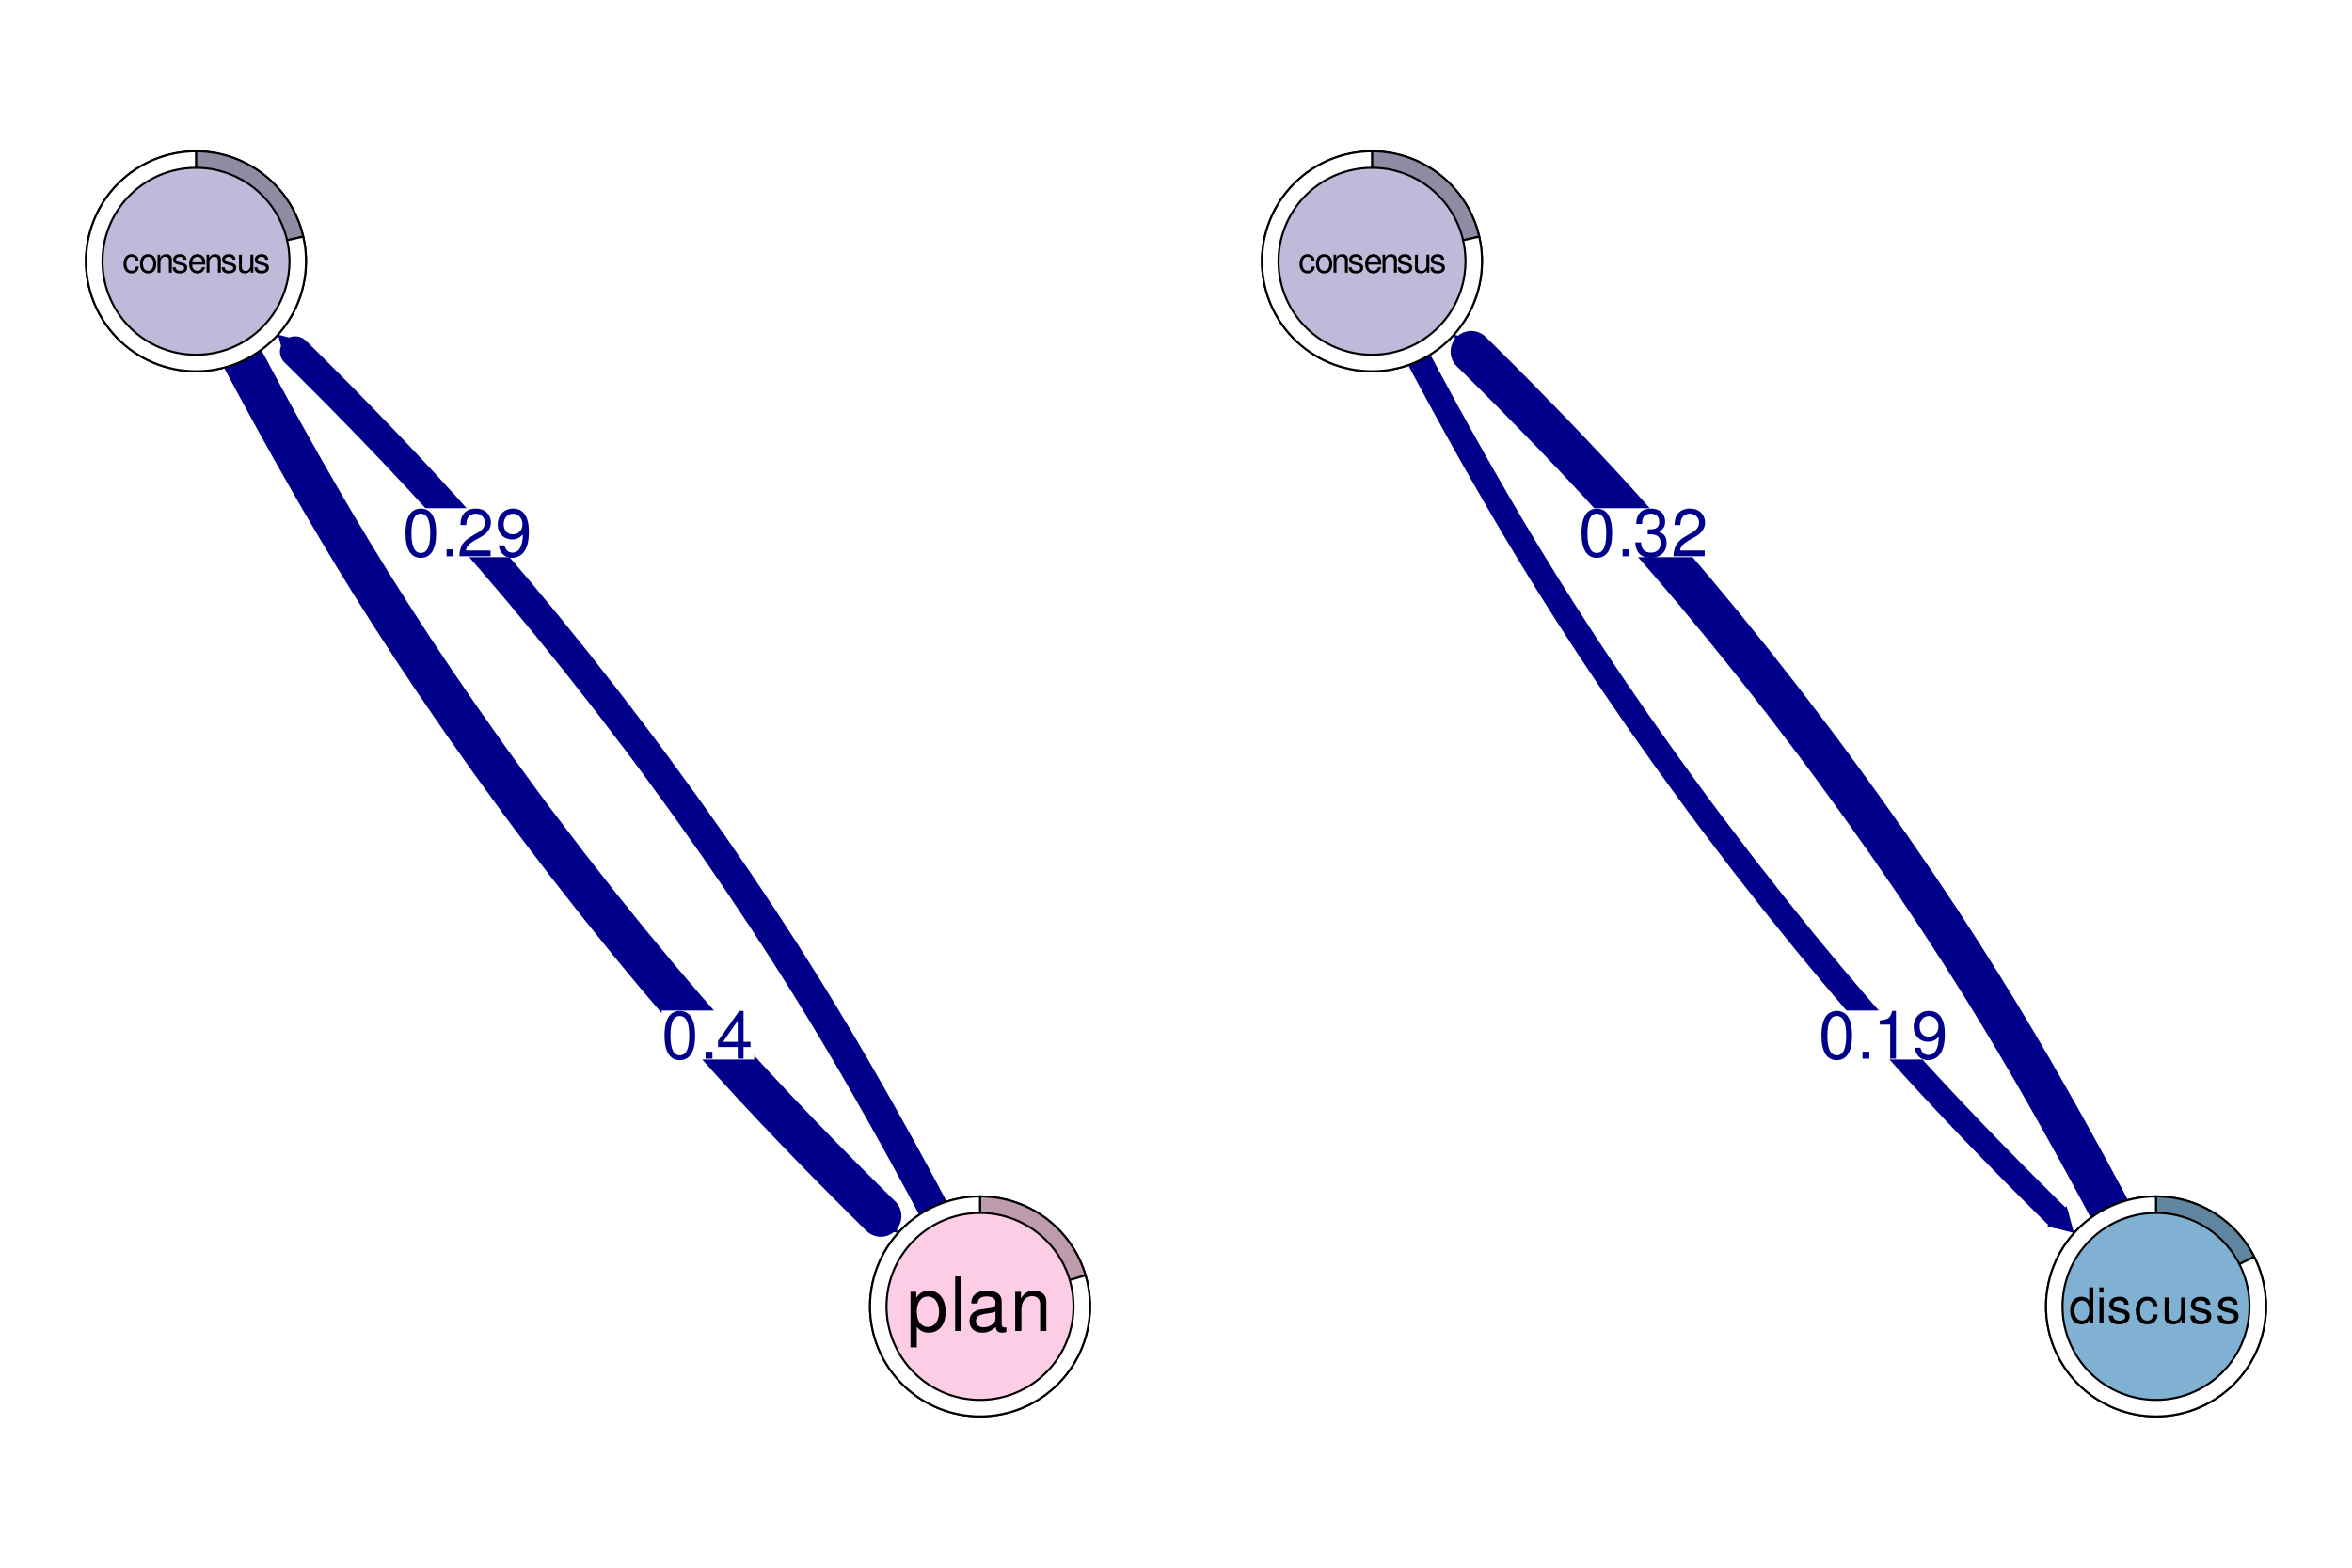 <?xml version="1.0" encoding="UTF-8"?>
<svg xmlns="http://www.w3.org/2000/svg" xmlns:xlink="http://www.w3.org/1999/xlink" width="432" height="288" viewBox="0 0 432 288">
<defs>
<g>
<g id="glyph-0-0">
<path d="M 3.328 -8.766 C 2.531 -8.766 1.812 -8.406 1.359 -7.812 C 0.797 -7.031 0.516 -5.875 0.516 -4.25 C 0.516 -1.281 1.484 0.281 3.328 0.281 C 5.156 0.281 6.141 -1.281 6.141 -4.172 C 6.141 -5.875 5.875 -7.016 5.312 -7.812 C 4.859 -8.422 4.141 -8.766 3.328 -8.766 Z M 3.328 -7.828 C 4.484 -7.828 5.062 -6.641 5.062 -4.266 C 5.062 -1.766 4.5 -0.609 3.312 -0.609 C 2.188 -0.609 1.609 -1.812 1.609 -4.234 C 1.609 -6.641 2.188 -7.828 3.328 -7.828 Z M 3.328 -7.828 "/>
</g>
<g id="glyph-0-1">
<path d="M 2.312 -1.266 L 1.062 -1.266 L 1.062 0 L 2.312 0 Z M 2.312 -1.266 "/>
</g>
<g id="glyph-0-2">
<path d="M 6.141 -1.062 L 1.609 -1.062 C 1.719 -1.781 2.109 -2.25 3.172 -2.891 L 4.375 -3.562 C 5.578 -4.234 6.203 -5.125 6.203 -6.203 C 6.203 -6.938 5.906 -7.609 5.391 -8.094 C 4.891 -8.547 4.25 -8.766 3.438 -8.766 C 2.359 -8.766 1.547 -8.375 1.062 -7.625 C 0.766 -7.172 0.625 -6.625 0.609 -5.734 L 1.672 -5.734 C 1.703 -6.328 1.781 -6.688 1.922 -6.969 C 2.203 -7.5 2.766 -7.828 3.406 -7.828 C 4.375 -7.828 5.109 -7.125 5.109 -6.188 C 5.109 -5.484 4.703 -4.875 3.938 -4.438 L 2.828 -3.781 C 1.031 -2.75 0.516 -1.922 0.406 -0.016 L 6.141 -0.016 Z M 6.141 -1.062 "/>
</g>
<g id="glyph-0-3">
<path d="M 0.641 -2 C 0.844 -0.562 1.766 0.281 3.078 0.281 C 4.031 0.281 4.891 -0.188 5.391 -0.969 C 5.922 -1.828 6.172 -2.891 6.172 -4.484 C 6.172 -5.969 5.953 -6.906 5.438 -7.672 C 4.969 -8.391 4.219 -8.766 3.281 -8.766 C 1.641 -8.766 0.453 -7.547 0.453 -5.844 C 0.453 -4.234 1.547 -3.094 3.109 -3.094 C 3.922 -3.094 4.516 -3.391 5.062 -4.047 C 5.062 -1.875 4.375 -0.672 3.156 -0.672 C 2.406 -0.672 1.875 -1.156 1.703 -2 Z M 3.266 -7.828 C 4.25 -7.828 5 -7 5 -5.875 C 5 -4.797 4.281 -4.031 3.219 -4.031 C 2.188 -4.031 1.547 -4.766 1.547 -5.922 C 1.547 -7.031 2.266 -7.828 3.266 -7.828 Z M 3.266 -7.828 "/>
</g>
<g id="glyph-0-4">
<path d="M 3.969 -2.125 L 3.969 0 L 5.031 0 L 5.031 -2.125 L 6.312 -2.125 L 6.312 -3.078 L 5.031 -3.078 L 5.031 -8.766 L 4.25 -8.766 L 0.344 -3.25 L 0.344 -2.125 Z M 3.969 -3.078 L 1.266 -3.078 L 3.969 -6.953 Z M 3.969 -3.078 "/>
</g>
<g id="glyph-0-5">
<path d="M 3.141 -6.25 L 3.141 0 L 4.203 0 L 4.203 -8.766 L 3.5 -8.766 C 3.125 -7.422 2.891 -7.234 1.234 -7.016 L 1.234 -6.25 Z M 3.141 -6.25 "/>
</g>
<g id="glyph-0-6">
<path d="M 2.672 -4.031 L 3.266 -4.031 C 4.422 -4.031 5.047 -3.484 5.047 -2.438 C 5.047 -1.328 4.375 -0.672 3.281 -0.672 C 2.094 -0.672 1.531 -1.266 1.453 -2.547 L 0.391 -2.547 C 0.438 -1.844 0.562 -1.375 0.766 -1 C 1.219 -0.141 2.047 0.281 3.219 0.281 C 5 0.281 6.141 -0.781 6.141 -2.453 C 6.141 -3.562 5.703 -4.172 4.688 -4.531 C 5.484 -4.859 5.875 -5.469 5.875 -6.359 C 5.875 -7.859 4.906 -8.766 3.266 -8.766 C 1.531 -8.766 0.609 -7.797 0.562 -5.938 L 1.641 -5.938 C 1.656 -6.469 1.703 -6.781 1.828 -7.047 C 2.078 -7.547 2.609 -7.828 3.281 -7.828 C 4.219 -7.828 4.797 -7.266 4.797 -6.312 C 4.797 -5.703 4.578 -5.328 4.094 -5.109 C 3.812 -5 3.422 -4.953 2.672 -4.938 Z M 2.672 -4.031 "/>
</g>
<g id="glyph-1-0">
<path d="M 2.953 -2.188 C 2.938 -2.5 2.859 -2.719 2.734 -2.891 C 2.516 -3.203 2.109 -3.391 1.656 -3.391 C 0.766 -3.391 0.188 -2.688 0.188 -1.594 C 0.188 -0.531 0.766 0.141 1.656 0.141 C 2.438 0.141 2.938 -0.328 3 -1.125 L 2.469 -1.125 C 2.375 -0.609 2.109 -0.344 1.672 -0.344 C 1.094 -0.344 0.734 -0.812 0.734 -1.594 C 0.734 -2.406 1.078 -2.906 1.656 -2.906 C 2.094 -2.906 2.375 -2.641 2.438 -2.188 Z M 2.953 -2.188 "/>
</g>
<g id="glyph-1-1">
<path d="M 1.703 -3.391 C 0.781 -3.391 0.219 -2.719 0.219 -1.625 C 0.219 -0.516 0.781 0.141 1.719 0.141 C 2.641 0.141 3.203 -0.516 3.203 -1.594 C 3.203 -2.734 2.656 -3.391 1.703 -3.391 Z M 1.719 -2.906 C 2.312 -2.906 2.656 -2.422 2.656 -1.609 C 2.656 -0.828 2.297 -0.344 1.719 -0.344 C 1.125 -0.344 0.766 -0.828 0.766 -1.625 C 0.766 -2.422 1.125 -2.906 1.719 -2.906 Z M 1.719 -2.906 "/>
</g>
<g id="glyph-1-2">
<path d="M 0.438 -3.297 L 0.438 0 L 0.969 0 L 0.969 -1.812 C 0.969 -2.484 1.312 -2.922 1.859 -2.922 C 2.281 -2.922 2.531 -2.672 2.531 -2.281 L 2.531 0 L 3.062 0 L 3.062 -2.484 C 3.062 -3.031 2.656 -3.391 2.016 -3.391 C 1.531 -3.391 1.219 -3.203 0.922 -2.734 L 0.922 -3.297 Z M 0.438 -3.297 "/>
</g>
<g id="glyph-1-3">
<path d="M 2.75 -2.375 C 2.75 -3.016 2.312 -3.391 1.562 -3.391 C 0.797 -3.391 0.297 -2.984 0.297 -2.375 C 0.297 -1.859 0.562 -1.625 1.344 -1.438 L 1.828 -1.312 C 2.188 -1.219 2.344 -1.094 2.344 -0.859 C 2.344 -0.547 2.031 -0.344 1.562 -0.344 C 1.281 -0.344 1.047 -0.422 0.922 -0.562 C 0.828 -0.656 0.797 -0.75 0.766 -0.984 L 0.219 -0.984 C 0.234 -0.219 0.672 0.141 1.531 0.141 C 2.359 0.141 2.891 -0.266 2.891 -0.891 C 2.891 -1.391 2.609 -1.656 1.953 -1.812 L 1.453 -1.938 C 1.031 -2.031 0.844 -2.172 0.844 -2.406 C 0.844 -2.719 1.109 -2.906 1.531 -2.906 C 1.953 -2.906 2.188 -2.719 2.203 -2.375 Z M 2.75 -2.375 "/>
</g>
<g id="glyph-1-4">
<path d="M 3.219 -1.469 C 3.219 -1.969 3.188 -2.281 3.094 -2.516 C 2.875 -3.062 2.375 -3.391 1.766 -3.391 C 0.844 -3.391 0.25 -2.688 0.25 -1.609 C 0.25 -0.516 0.812 0.141 1.75 0.141 C 2.5 0.141 3.016 -0.281 3.156 -1 L 2.625 -1 C 2.484 -0.562 2.188 -0.344 1.766 -0.344 C 1.438 -0.344 1.156 -0.484 0.969 -0.766 C 0.844 -0.953 0.797 -1.141 0.797 -1.469 Z M 0.812 -1.891 C 0.859 -2.5 1.219 -2.906 1.75 -2.906 C 2.281 -2.906 2.656 -2.484 2.656 -1.891 Z M 0.812 -1.891 "/>
</g>
<g id="glyph-1-5">
<path d="M 3.031 0 L 3.031 -3.297 L 2.5 -3.297 L 2.5 -1.422 C 2.5 -0.75 2.156 -0.312 1.609 -0.312 C 1.188 -0.312 0.922 -0.562 0.922 -0.969 L 0.922 -3.297 L 0.406 -3.297 L 0.406 -0.75 C 0.406 -0.203 0.812 0.141 1.453 0.141 C 1.938 0.141 2.25 -0.031 2.562 -0.453 L 2.562 0 Z M 3.031 0 "/>
</g>
<g id="glyph-2-0">
<path d="M 0.734 3 L 1.891 3 L 1.891 -0.75 C 2.5 -0.016 3.172 0.312 4.109 0.312 C 5.969 0.312 7.188 -1.188 7.188 -3.469 C 7.188 -5.891 6 -7.406 4.094 -7.406 C 3.125 -7.406 2.328 -6.969 1.797 -6.109 L 1.797 -7.203 L 0.734 -7.203 Z M 3.906 -6.328 C 5.172 -6.328 5.984 -5.219 5.984 -3.5 C 5.984 -1.875 5.156 -0.75 3.906 -0.75 C 2.672 -0.75 1.891 -1.859 1.891 -3.547 C 1.891 -5.234 2.672 -6.328 3.906 -6.328 Z M 3.906 -6.328 "/>
</g>
<g id="glyph-2-1">
<path d="M 2.094 -10.016 L 0.938 -10.016 L 0.938 0 L 2.094 0 Z M 2.094 -10.016 "/>
</g>
<g id="glyph-2-2">
<path d="M 7.344 -0.672 C 7.219 -0.641 7.172 -0.641 7.094 -0.641 C 6.703 -0.641 6.484 -0.844 6.484 -1.203 L 6.484 -5.438 C 6.484 -6.719 5.547 -7.406 3.781 -7.406 C 2.719 -7.406 1.875 -7.094 1.391 -6.562 C 1.062 -6.188 0.922 -5.781 0.891 -5.062 L 2.047 -5.062 C 2.141 -5.953 2.672 -6.344 3.734 -6.344 C 4.781 -6.344 5.344 -5.953 5.344 -5.281 L 5.344 -4.969 C 5.328 -4.484 5.078 -4.297 4.141 -4.172 C 2.531 -3.969 2.281 -3.922 1.844 -3.734 C 1 -3.375 0.578 -2.75 0.578 -1.812 C 0.578 -0.516 1.484 0.312 2.938 0.312 C 3.844 0.312 4.578 0 5.391 -0.734 C 5.469 0 5.828 0.312 6.562 0.312 C 6.812 0.312 6.969 0.281 7.344 0.188 Z M 5.344 -2.266 C 5.344 -1.875 5.234 -1.641 4.891 -1.328 C 4.422 -0.906 3.859 -0.688 3.188 -0.688 C 2.297 -0.688 1.766 -1.109 1.766 -1.844 C 1.766 -2.594 2.266 -2.984 3.5 -3.156 C 4.719 -3.328 4.953 -3.375 5.344 -3.562 Z M 5.344 -2.266 "/>
</g>
<g id="glyph-2-3">
<path d="M 0.969 -7.203 L 0.969 0 L 2.109 0 L 2.109 -3.969 C 2.109 -5.438 2.891 -6.406 4.062 -6.406 C 4.969 -6.406 5.547 -5.844 5.547 -4.984 L 5.547 0 L 6.688 0 L 6.688 -5.438 C 6.688 -6.641 5.797 -7.406 4.406 -7.406 C 3.344 -7.406 2.656 -6.984 2.016 -5.984 L 2.016 -7.203 Z M 0.969 -7.203 "/>
</g>
<g id="glyph-3-0">
<path d="M 4.484 -6.594 L 3.734 -6.594 L 3.734 -4.141 C 3.406 -4.625 2.906 -4.875 2.266 -4.875 C 1.047 -4.875 0.234 -3.891 0.234 -2.375 C 0.234 -0.781 1.016 0.203 2.297 0.203 C 2.953 0.203 3.406 -0.031 3.812 -0.625 L 3.812 0 L 4.484 0 Z M 2.391 -4.172 C 3.219 -4.172 3.734 -3.453 3.734 -2.312 C 3.734 -1.219 3.203 -0.5 2.406 -0.5 C 1.578 -0.5 1.016 -1.234 1.016 -2.328 C 1.016 -3.438 1.578 -4.172 2.391 -4.172 Z M 2.391 -4.172 "/>
</g>
<g id="glyph-3-1">
<path d="M 1.359 -4.734 L 0.609 -4.734 L 0.609 0 L 1.359 0 Z M 1.359 -6.594 L 0.594 -6.594 L 0.594 -5.641 L 1.359 -5.641 Z M 1.359 -6.594 "/>
</g>
<g id="glyph-3-2">
<path d="M 3.969 -3.422 C 3.953 -4.344 3.344 -4.875 2.25 -4.875 C 1.141 -4.875 0.422 -4.312 0.422 -3.422 C 0.422 -2.688 0.812 -2.328 1.922 -2.062 L 2.625 -1.891 C 3.156 -1.766 3.359 -1.578 3.359 -1.234 C 3.359 -0.781 2.922 -0.484 2.266 -0.484 C 1.859 -0.484 1.516 -0.609 1.328 -0.812 C 1.203 -0.938 1.156 -1.078 1.109 -1.406 L 0.312 -1.406 C 0.344 -0.312 0.953 0.203 2.203 0.203 C 3.391 0.203 4.156 -0.375 4.156 -1.297 C 4.156 -2 3.75 -2.391 2.812 -2.609 L 2.094 -2.781 C 1.469 -2.938 1.219 -3.125 1.219 -3.469 C 1.219 -3.906 1.594 -4.172 2.219 -4.172 C 2.828 -4.172 3.141 -3.922 3.172 -3.422 Z M 3.969 -3.422 "/>
</g>
<g id="glyph-3-3">
<path d="M 4.266 -3.141 C 4.219 -3.609 4.125 -3.906 3.938 -4.172 C 3.625 -4.609 3.047 -4.875 2.391 -4.875 C 1.109 -4.875 0.281 -3.859 0.281 -2.281 C 0.281 -0.766 1.094 0.203 2.375 0.203 C 3.516 0.203 4.219 -0.469 4.312 -1.625 L 3.562 -1.625 C 3.422 -0.875 3.047 -0.484 2.391 -0.484 C 1.562 -0.484 1.062 -1.172 1.062 -2.281 C 1.062 -3.469 1.562 -4.172 2.375 -4.172 C 3.016 -4.172 3.406 -3.812 3.5 -3.141 Z M 4.266 -3.141 "/>
</g>
<g id="glyph-3-4">
<path d="M 4.359 0 L 4.359 -4.734 L 3.609 -4.734 L 3.609 -2.047 C 3.609 -1.078 3.109 -0.453 2.312 -0.453 C 1.719 -0.453 1.344 -0.812 1.344 -1.391 L 1.344 -4.734 L 0.594 -4.734 L 0.594 -1.078 C 0.594 -0.297 1.172 0.203 2.094 0.203 C 2.797 0.203 3.234 -0.031 3.688 -0.656 L 3.688 0 Z M 4.359 0 "/>
</g>
</g>
</defs>
<rect x="-43.2" y="-28.8" width="518.4" height="345.6" fill="rgb(100%, 100%, 100%)" fill-opacity="1"/>
<path fill="none" stroke-width="5.61" stroke-linecap="round" stroke-linejoin="round" stroke="rgb(0%, 0%, 54.51%)" stroke-opacity="1" stroke-miterlimit="10" d="M 171.262 221.785 L 171.242 221.746 L 171.105 221.484 L 170.758 220.828 L 170.125 219.648 L 169.172 217.867 L 167.875 215.469 L 166.246 212.48 L 164.309 208.965 L 162.102 205.004 L 159.652 200.68 L 156.996 196.059 L 154.133 191.18 L 151.059 186.059 L 147.75 180.676 L 144.156 174.992 L 140.234 168.945 L 135.914 162.48 L 131.156 155.551 L 125.934 148.168 L 120.309 140.438 L 117.602 136.801 L 111.715 129.074 L 105.973 121.754 L 100.508 114.977 L 95.363 108.766 L 90.527 103.086 L 85.965 97.859 L 81.629 93.016 L 77.492 88.496 L 73.527 84.258 L 69.746 80.285 L 66.168 76.59 L 62.848 73.199 L 59.844 70.172 L 57.227 67.559 L 55.062 65.41 L 54.223 64.59 "/>
<path fill-rule="nonzero" fill="rgb(0%, 0%, 54.51%)" fill-opacity="1" d="M 56.02 62.758 L 51.051 61.477 L 52.426 66.422 Z M 56.02 62.758 "/>
<path fill="none" stroke-width="7.576" stroke-linecap="round" stroke-linejoin="round" stroke="rgb(0%, 0%, 54.51%)" stroke-opacity="1" stroke-miterlimit="10" d="M 44.738 66.215 L 44.758 66.254 L 44.895 66.516 L 45.242 67.172 L 45.875 68.352 L 46.828 70.133 L 48.125 72.531 L 49.754 75.52 L 51.691 79.035 L 53.898 82.996 L 56.348 87.32 L 59.004 91.941 L 61.867 96.82 L 64.941 101.941 L 68.25 107.324 L 71.844 113.008 L 75.766 119.055 L 80.086 125.52 L 84.844 132.449 L 90.066 139.832 L 95.691 147.562 L 98.398 151.199 L 104.285 158.926 L 110.027 166.246 L 115.492 173.023 L 120.637 179.234 L 125.473 184.914 L 130.035 190.141 L 134.371 194.984 L 138.508 199.504 L 142.473 203.742 L 146.254 207.715 L 149.832 211.41 L 153.152 214.801 L 156.156 217.828 L 158.773 220.441 L 160.938 222.59 L 161.777 223.41 "/>
<path fill-rule="nonzero" fill="rgb(0%, 0%, 54.51%)" fill-opacity="1" d="M 159.98 225.242 L 164.949 226.523 L 163.574 221.578 Z M 159.98 225.242 "/>
<path fill-rule="nonzero" fill="rgb(100%, 100%, 100%)" fill-opacity="1" d="M 73.965 102.359 L 97.965 102.359 L 97.965 93.359 L 73.965 93.359 Z M 73.965 102.359 "/>
<path fill-rule="nonzero" fill="rgb(100%, 100%, 100%)" fill-opacity="1" d="M 121.535 194.641 L 138.535 194.641 L 138.535 185.641 L 121.535 185.641 Z M 121.535 194.641 "/>
<g fill="rgb(0%, 0%, 54.51%)" fill-opacity="1">
<use xlink:href="#glyph-0-0" x="73.965" y="102.195"/>
<use xlink:href="#glyph-0-1" x="80.965" y="102.195"/>
<use xlink:href="#glyph-0-2" x="83.965" y="102.195"/>
<use xlink:href="#glyph-0-3" x="90.965" y="102.195"/>
</g>
<g fill="rgb(0%, 0%, 54.51%)" fill-opacity="1">
<use xlink:href="#glyph-0-0" x="121.535" y="194.477"/>
<use xlink:href="#glyph-0-1" x="128.535" y="194.477"/>
<use xlink:href="#glyph-0-4" x="131.535" y="194.477"/>
</g>
<path fill-rule="nonzero" fill="rgb(74.51%, 72.941%, 85.49%)" fill-opacity="1" stroke-width="0.379" stroke-linecap="round" stroke-linejoin="round" stroke="rgb(0%, 0%, 0%)" stroke-opacity="1" stroke-miterlimit="10" d="M 36 27.797 L 37.281 27.836 L 38.559 27.961 L 39.824 28.16 L 41.074 28.445 L 42.305 28.805 L 43.508 29.242 L 44.684 29.758 L 45.824 30.344 L 46.922 31.004 L 47.98 31.73 L 48.984 32.523 L 49.941 33.379 L 50.84 34.293 L 51.68 35.262 L 52.457 36.281 L 53.168 37.348 L 53.809 38.457 L 54.379 39.605 L 54.871 40.789 L 55.293 42 L 55.633 43.238 L 55.895 44.492 L 56.078 45.762 L 56.18 47.039 L 56.199 48.32 L 56.141 49.602 L 55.996 50.875 L 55.773 52.137 L 55.473 53.383 L 55.094 54.609 L 54.633 55.805 L 54.102 56.973 L 53.496 58.102 L 52.82 59.191 L 52.078 60.234 L 51.27 61.23 L 50.398 62.172 L 49.473 63.055 L 48.488 63.879 L 47.457 64.641 L 46.379 65.332 L 45.258 65.957 L 44.102 66.508 L 42.91 66.984 L 41.691 67.383 L 40.449 67.707 L 39.191 67.949 L 37.922 68.113 L 36.641 68.191 L 35.359 68.191 L 34.078 68.113 L 32.809 67.949 L 31.551 67.707 L 30.309 67.383 L 29.09 66.984 L 27.898 66.508 L 26.742 65.957 L 25.621 65.332 L 24.543 64.641 L 23.512 63.879 L 22.527 63.055 L 21.602 62.172 L 20.73 61.23 L 19.922 60.234 L 19.18 59.191 L 18.504 58.102 L 17.898 56.973 L 17.367 55.805 L 16.906 54.609 L 16.527 53.383 L 16.227 52.137 L 16.004 50.875 L 15.859 49.602 L 15.801 48.32 L 15.82 47.039 L 15.922 45.762 L 16.105 44.492 L 16.367 43.238 L 16.707 42 L 17.129 40.789 L 17.621 39.605 L 18.191 38.457 L 18.832 37.348 L 19.543 36.281 L 20.32 35.262 L 21.16 34.293 L 22.059 33.379 L 23.016 32.523 L 24.02 31.73 L 25.078 31.004 L 26.176 30.344 L 27.316 29.758 L 28.492 29.242 L 29.695 28.805 L 30.926 28.445 L 32.176 28.16 L 33.441 27.961 L 34.719 27.836 Z M 36 27.797 "/>
<path fill-rule="nonzero" fill="rgb(56.078%, 54.51%, 63.922%)" fill-opacity="1" stroke-width="0.379" stroke-linecap="round" stroke-linejoin="round" stroke="rgb(0%, 0%, 0%)" stroke-opacity="1" stroke-miterlimit="10" d="M 36 27.797 L 36.273 27.797 L 36.547 27.805 L 36.824 27.812 L 37.371 27.844 L 37.645 27.863 L 37.918 27.887 L 38.465 27.949 L 38.734 27.984 L 39.008 28.023 L 39.547 28.109 L 39.82 28.16 L 40.086 28.215 L 40.625 28.332 L 41.156 28.465 L 41.422 28.539 L 41.684 28.613 L 41.945 28.691 L 42.207 28.773 L 42.469 28.859 L 42.73 28.949 L 42.988 29.043 L 43.242 29.141 L 43.5 29.242 L 43.754 29.344 L 44.008 29.449 L 44.508 29.676 L 44.754 29.793 L 45.246 30.035 L 45.73 30.293 L 46.207 30.566 L 46.445 30.707 L 46.676 30.848 L 46.91 30.996 L 47.141 31.145 L 47.367 31.297 L 47.594 31.453 L 48.039 31.773 L 48.258 31.941 L 48.688 32.277 L 48.902 32.453 L 49.113 32.629 L 49.32 32.809 L 49.727 33.176 L 49.926 33.363 L 50.125 33.555 L 50.32 33.746 L 50.512 33.945 L 50.699 34.141 L 50.887 34.344 L 51.07 34.547 L 51.254 34.754 L 51.434 34.961 L 51.609 35.172 L 51.781 35.383 L 51.949 35.602 L 52.117 35.816 L 52.281 36.039 L 52.602 36.484 L 52.754 36.711 L 52.906 36.941 L 53.055 37.172 L 53.199 37.402 L 53.344 37.637 L 53.617 38.113 L 53.75 38.352 L 53.879 38.594 L 54.008 38.84 L 54.129 39.082 L 54.25 39.332 L 54.363 39.578 L 54.477 39.828 L 54.586 40.082 L 54.691 40.336 L 54.895 40.844 L 55.082 41.359 L 55.254 41.883 L 55.336 42.145 L 55.414 42.406 L 55.488 42.672 L 55.559 42.938 L 55.625 43.203 L 55.688 43.469 L 52.734 44.148 L 52.625 43.695 L 52.562 43.469 L 52.5 43.246 L 52.367 42.801 L 52.219 42.355 L 52.141 42.137 L 51.977 41.699 L 51.707 41.055 L 51.512 40.633 L 51.41 40.422 L 51.305 40.211 L 51.199 40.004 L 51.09 39.801 L 50.977 39.594 L 50.859 39.395 L 50.742 39.191 L 50.621 38.992 L 50.496 38.793 L 50.371 38.598 L 50.242 38.406 L 50.109 38.211 L 49.977 38.02 L 49.84 37.832 L 49.699 37.645 L 49.559 37.461 L 49.414 37.277 L 49.117 36.918 L 48.965 36.738 L 48.812 36.566 L 48.656 36.391 L 48.496 36.223 L 48.336 36.051 L 48.172 35.887 L 47.836 35.559 L 47.668 35.398 L 47.496 35.242 L 47.32 35.086 L 47.145 34.934 L 46.785 34.637 L 46.418 34.348 L 46.234 34.211 L 46.043 34.07 L 45.855 33.938 L 45.664 33.805 L 45.469 33.672 L 45.273 33.547 L 45.074 33.422 L 44.879 33.301 L 44.676 33.18 L 44.477 33.062 L 44.27 32.949 L 44.066 32.84 L 43.859 32.73 L 43.652 32.625 L 43.441 32.523 L 43.02 32.328 L 42.59 32.141 L 42.375 32.055 L 42.156 31.969 L 41.938 31.887 L 41.5 31.73 L 40.832 31.52 L 40.609 31.457 L 40.383 31.395 L 40.156 31.34 L 39.93 31.281 L 39.703 31.23 L 39.473 31.184 L 39.246 31.137 L 39.016 31.094 L 38.785 31.055 L 38.324 30.984 L 37.863 30.93 L 37.629 30.906 L 37.398 30.883 L 37.164 30.867 L 36.934 30.852 L 36.699 30.84 L 36.465 30.832 L 36.234 30.828 L 36 30.828 Z M 36 27.797 "/>
<path fill-rule="nonzero" fill="rgb(100%, 100%, 100%)" fill-opacity="1" stroke-width="0.379" stroke-linecap="round" stroke-linejoin="round" stroke="rgb(0%, 0%, 0%)" stroke-opacity="1" stroke-miterlimit="10" d="M 55.688 43.469 L 55.891 44.457 L 56.043 45.453 L 56.145 46.457 L 56.195 47.461 L 56.199 48.469 L 56.148 49.477 L 56.051 50.48 L 55.902 51.477 L 55.703 52.465 L 55.457 53.441 L 55.16 54.402 L 54.816 55.352 L 54.43 56.281 L 53.992 57.188 L 53.512 58.074 L 52.988 58.934 L 52.422 59.77 L 51.812 60.574 L 51.168 61.348 L 50.484 62.086 L 49.762 62.789 L 49.008 63.457 L 48.223 64.086 L 47.402 64.676 L 46.559 65.227 L 45.688 65.73 L 44.789 66.191 L 43.871 66.605 L 42.934 66.977 L 41.98 67.297 L 41.008 67.57 L 40.027 67.797 L 39.035 67.973 L 38.035 68.102 L 37.031 68.176 L 36.023 68.203 L 35.016 68.18 L 34.012 68.105 L 33.012 67.98 L 32.02 67.809 L 31.035 67.582 L 30.066 67.312 L 29.109 66.992 L 28.172 66.625 L 27.254 66.211 L 26.355 65.754 L 25.48 65.25 L 24.633 64.703 L 23.816 64.117 L 23.027 63.488 L 22.27 62.82 L 21.551 62.117 L 20.863 61.379 L 20.215 60.609 L 19.605 59.805 L 19.039 58.973 L 18.512 58.113 L 18.027 57.23 L 17.59 56.324 L 17.199 55.395 L 16.852 54.449 L 16.555 53.484 L 16.305 52.508 L 16.105 51.52 L 15.957 50.523 L 15.855 49.523 L 15.805 48.516 L 15.805 47.508 L 15.852 46.5 L 15.953 45.5 L 16.102 44.5 L 16.301 43.516 L 16.551 42.539 L 16.848 41.574 L 17.191 40.629 L 17.582 39.699 L 18.02 38.789 L 18.5 37.906 L 19.023 37.047 L 19.594 36.211 L 20.199 35.41 L 20.848 34.637 L 21.535 33.898 L 22.254 33.195 L 23.012 32.527 L 23.797 31.898 L 24.617 31.309 L 25.461 30.762 L 26.336 30.258 L 27.23 29.801 L 28.148 29.383 L 29.086 29.016 L 30.043 28.695 L 31.012 28.422 L 31.996 28.199 L 32.988 28.023 L 33.988 27.898 L 34.992 27.82 L 36 27.797 L 36 30.828 L 35.145 30.848 L 34.289 30.914 L 33.441 31.02 L 32.598 31.168 L 31.762 31.359 L 30.938 31.59 L 30.125 31.863 L 29.328 32.176 L 28.547 32.527 L 27.785 32.922 L 27.043 33.348 L 26.324 33.812 L 25.629 34.312 L 24.957 34.848 L 24.316 35.414 L 23.703 36.012 L 23.121 36.641 L 22.57 37.297 L 22.055 37.98 L 21.57 38.688 L 21.125 39.418 L 20.715 40.172 L 20.344 40.945 L 20.012 41.734 L 19.719 42.539 L 19.469 43.355 L 19.258 44.188 L 19.086 45.027 L 18.961 45.875 L 18.875 46.727 L 18.832 47.582 L 18.832 48.438 L 18.875 49.293 L 18.961 50.145 L 19.09 50.992 L 19.262 51.832 L 19.473 52.664 L 19.727 53.48 L 20.02 54.285 L 20.352 55.074 L 20.723 55.844 L 21.133 56.598 L 21.582 57.328 L 22.066 58.035 L 22.582 58.719 L 23.133 59.375 L 23.719 60 L 24.332 60.598 L 24.973 61.164 L 25.645 61.699 L 26.34 62.199 L 27.059 62.66 L 27.801 63.09 L 28.562 63.48 L 29.344 63.832 L 30.145 64.145 L 30.957 64.414 L 31.781 64.645 L 32.617 64.836 L 33.461 64.984 L 34.309 65.09 L 35.164 65.152 L 36.02 65.172 L 36.875 65.148 L 37.73 65.086 L 38.578 64.977 L 39.422 64.828 L 40.258 64.637 L 41.082 64.402 L 41.895 64.129 L 42.691 63.816 L 43.473 63.461 L 44.234 63.07 L 44.973 62.641 L 45.691 62.176 L 46.387 61.676 L 47.059 61.141 L 47.699 60.57 L 48.309 59.973 L 48.891 59.344 L 49.441 58.688 L 49.957 58.004 L 50.438 57.297 L 50.887 56.562 L 51.293 55.812 L 51.664 55.039 L 51.996 54.25 L 52.285 53.441 L 52.539 52.625 L 52.75 51.793 L 52.918 50.953 L 53.043 50.105 L 53.125 49.254 L 53.168 48.398 L 53.168 47.543 L 53.121 46.688 L 53.035 45.836 L 52.906 44.988 L 52.734 44.148 Z M 55.688 43.469 "/>
<path fill-rule="nonzero" fill="rgb(98.824%, 80.392%, 89.804%)" fill-opacity="1" stroke-width="0.379" stroke-linecap="round" stroke-linejoin="round" stroke="rgb(0%, 0%, 0%)" stroke-opacity="1" stroke-miterlimit="10" d="M 180 219.797 L 181.281 219.836 L 182.559 219.961 L 183.824 220.16 L 185.074 220.445 L 186.305 220.805 L 187.508 221.242 L 188.684 221.758 L 189.824 222.344 L 190.922 223.004 L 191.98 223.73 L 192.984 224.523 L 193.941 225.379 L 194.84 226.293 L 195.68 227.262 L 196.457 228.281 L 197.168 229.348 L 197.809 230.457 L 198.379 231.605 L 198.871 232.789 L 199.293 234 L 199.633 235.238 L 199.895 236.492 L 200.078 237.762 L 200.18 239.039 L 200.199 240.32 L 200.141 241.602 L 199.996 242.875 L 199.773 244.137 L 199.473 245.383 L 199.094 246.609 L 198.633 247.805 L 198.102 248.973 L 197.496 250.102 L 196.82 251.191 L 196.078 252.234 L 195.27 253.23 L 194.398 254.172 L 193.473 255.055 L 192.488 255.879 L 191.457 256.641 L 190.379 257.332 L 189.258 257.957 L 188.102 258.508 L 186.91 258.984 L 185.691 259.383 L 184.449 259.707 L 183.191 259.949 L 181.922 260.113 L 180.641 260.191 L 179.359 260.191 L 178.078 260.113 L 176.809 259.949 L 175.551 259.707 L 174.309 259.383 L 173.09 258.984 L 171.898 258.508 L 170.742 257.957 L 169.621 257.332 L 168.543 256.641 L 167.512 255.879 L 166.527 255.055 L 165.602 254.172 L 164.73 253.23 L 163.922 252.234 L 163.18 251.191 L 162.504 250.102 L 161.898 248.973 L 161.367 247.805 L 160.906 246.609 L 160.527 245.383 L 160.227 244.137 L 160.004 242.875 L 159.859 241.602 L 159.801 240.32 L 159.82 239.039 L 159.922 237.762 L 160.105 236.492 L 160.367 235.238 L 160.707 234 L 161.129 232.789 L 161.621 231.605 L 162.191 230.457 L 162.832 229.348 L 163.543 228.281 L 164.32 227.262 L 165.16 226.293 L 166.059 225.379 L 167.016 224.523 L 168.02 223.73 L 169.078 223.004 L 170.176 222.344 L 171.316 221.758 L 172.492 221.242 L 173.695 220.805 L 174.926 220.445 L 176.176 220.16 L 177.441 219.961 L 178.719 219.836 Z M 180 219.797 "/>
<path fill-rule="nonzero" fill="rgb(74.118%, 60.392%, 67.451%)" fill-opacity="1" stroke-width="0.379" stroke-linecap="round" stroke-linejoin="round" stroke="rgb(0%, 0%, 0%)" stroke-opacity="1" stroke-miterlimit="10" d="M 180 219.797 L 180.262 219.797 L 180.785 219.812 L 181.047 219.824 L 181.309 219.84 L 181.832 219.879 L 182.355 219.934 L 182.613 219.969 L 182.875 220.004 L 183.133 220.043 L 183.395 220.082 L 183.652 220.129 L 183.91 220.18 L 184.164 220.23 L 184.422 220.285 L 184.676 220.348 L 184.934 220.406 L 185.188 220.473 L 185.438 220.543 L 185.691 220.613 L 186.191 220.77 L 186.441 220.852 L 186.688 220.938 L 186.938 221.023 L 187.18 221.117 L 187.426 221.211 L 187.668 221.309 L 187.91 221.41 L 188.152 221.516 L 188.391 221.621 L 188.629 221.73 L 188.863 221.848 L 189.102 221.961 L 189.332 222.082 L 189.566 222.203 L 189.797 222.332 L 190.023 222.457 L 190.25 222.59 L 190.477 222.727 L 190.699 222.863 L 190.922 223.004 L 191.141 223.145 L 191.359 223.293 L 191.574 223.441 L 191.789 223.594 L 192 223.746 L 192.211 223.902 L 192.418 224.062 L 192.625 224.227 L 192.828 224.391 L 193.027 224.559 L 193.426 224.902 L 193.621 225.078 L 194.004 225.438 L 194.191 225.621 L 194.375 225.805 L 194.559 225.992 L 194.918 226.375 L 195.094 226.57 L 195.266 226.766 L 195.438 226.965 L 195.605 227.168 L 195.77 227.371 L 195.934 227.578 L 196.094 227.785 L 196.25 227.996 L 196.402 228.207 L 196.555 228.422 L 196.703 228.637 L 196.852 228.855 L 196.992 229.074 L 197.133 229.297 L 197.406 229.742 L 197.539 229.969 L 197.668 230.199 L 197.793 230.43 L 197.914 230.66 L 198.035 230.895 L 198.152 231.129 L 198.266 231.363 L 198.375 231.602 L 198.484 231.844 L 198.586 232.082 L 198.688 232.324 L 198.785 232.566 L 198.883 232.812 L 199.062 233.305 L 199.148 233.551 L 199.23 233.801 L 199.309 234.051 L 199.383 234.301 L 196.477 235.156 L 196.41 234.945 L 196.344 234.73 L 196.203 234.309 L 196.125 234.098 L 196.051 233.891 L 195.887 233.477 L 195.801 233.27 L 195.711 233.066 L 195.523 232.66 L 195.43 232.461 L 195.328 232.258 L 195.227 232.062 L 195.125 231.863 L 195.016 231.668 L 194.906 231.477 L 194.797 231.281 L 194.68 231.09 L 194.562 230.902 L 194.445 230.711 L 194.324 230.527 L 194.199 230.34 L 194.07 230.156 L 193.812 229.797 L 193.68 229.617 L 193.543 229.441 L 193.402 229.266 L 193.121 228.922 L 192.977 228.75 L 192.828 228.586 L 192.68 228.418 L 192.527 228.254 L 192.375 228.094 L 192.219 227.934 L 192.062 227.777 L 191.902 227.621 L 191.742 227.469 L 191.578 227.316 L 191.242 227.02 L 191.074 226.875 L 190.73 226.594 L 190.555 226.453 L 190.379 226.316 L 190.199 226.184 L 190.02 226.055 L 189.652 225.797 L 189.469 225.676 L 189.281 225.551 L 189.094 225.434 L 188.902 225.316 L 188.715 225.203 L 188.52 225.09 L 188.324 224.98 L 187.934 224.77 L 187.734 224.668 L 187.336 224.473 L 187.133 224.379 L 186.93 224.289 L 186.723 224.199 L 186.52 224.113 L 186.105 223.949 L 185.895 223.871 L 185.688 223.797 L 185.477 223.723 L 185.262 223.652 L 185.051 223.586 L 184.621 223.461 L 184.406 223.402 L 183.977 223.293 L 183.758 223.242 L 183.539 223.195 L 183.102 223.109 L 182.883 223.07 L 182.664 223.035 L 182.445 223.004 L 182.223 222.973 L 182 222.945 L 181.781 222.918 L 181.336 222.879 L 181.113 222.863 L 180.668 222.84 L 180.445 222.832 L 180.223 222.828 L 180 222.828 Z M 180 219.797 "/>
<path fill-rule="nonzero" fill="rgb(100%, 100%, 100%)" fill-opacity="1" stroke-width="0.379" stroke-linecap="round" stroke-linejoin="round" stroke="rgb(0%, 0%, 0%)" stroke-opacity="1" stroke-miterlimit="10" d="M 199.383 234.301 L 199.645 235.289 L 199.859 236.285 L 200.02 237.293 L 200.133 238.305 L 200.191 239.324 L 200.199 240.344 L 200.156 241.363 L 200.062 242.379 L 199.918 243.387 L 199.719 244.391 L 199.473 245.379 L 199.176 246.355 L 198.832 247.312 L 198.438 248.254 L 198 249.176 L 197.512 250.07 L 196.984 250.941 L 196.41 251.785 L 195.793 252.598 L 195.137 253.379 L 194.441 254.129 L 193.711 254.84 L 192.945 255.512 L 192.145 256.145 L 191.316 256.738 L 190.457 257.285 L 189.57 257.793 L 188.66 258.254 L 187.727 258.668 L 186.777 259.031 L 185.809 259.352 L 184.824 259.617 L 183.828 259.836 L 182.82 260.004 L 181.809 260.121 L 180.789 260.188 L 179.77 260.203 L 178.75 260.164 L 177.734 260.074 L 176.727 259.938 L 175.723 259.746 L 174.73 259.504 L 173.754 259.215 L 172.793 258.875 L 171.848 258.484 L 170.926 258.051 L 170.027 257.57 L 169.152 257.043 L 168.309 256.477 L 167.492 255.863 L 166.707 255.215 L 165.957 254.523 L 165.238 253.797 L 164.562 253.031 L 163.926 252.238 L 163.328 251.41 L 162.773 250.555 L 162.262 249.672 L 161.797 248.766 L 161.379 247.836 L 161.008 246.883 L 160.684 245.918 L 160.41 244.934 L 160.184 243.941 L 160.012 242.934 L 159.887 241.922 L 159.816 240.906 L 159.797 239.887 L 159.828 238.867 L 159.91 237.848 L 160.047 236.84 L 160.23 235.836 L 160.465 234.844 L 160.75 233.863 L 161.086 232.898 L 161.469 231.953 L 161.898 231.031 L 162.375 230.129 L 162.895 229.25 L 163.457 228.402 L 164.066 227.582 L 164.711 226.793 L 165.398 226.039 L 166.121 225.32 L 166.879 224.637 L 167.672 223.996 L 168.496 223.395 L 169.348 222.832 L 170.227 222.316 L 171.133 221.848 L 172.059 221.422 L 173.008 221.047 L 173.973 220.719 L 174.953 220.438 L 175.949 220.207 L 176.953 220.027 L 177.965 219.898 L 178.98 219.824 L 180 219.797 L 180 222.828 L 179.133 222.848 L 178.27 222.914 L 177.41 223.023 L 176.555 223.176 L 175.711 223.371 L 174.879 223.609 L 174.055 223.891 L 173.25 224.211 L 172.461 224.57 L 171.695 224.969 L 170.945 225.41 L 170.223 225.883 L 169.52 226.395 L 168.848 226.941 L 168.203 227.52 L 167.59 228.133 L 167.004 228.773 L 166.453 229.445 L 165.941 230.141 L 165.461 230.863 L 165.016 231.609 L 164.613 232.375 L 164.246 233.16 L 163.922 233.965 L 163.641 234.785 L 163.395 235.617 L 163.195 236.461 L 163.039 237.312 L 162.926 238.172 L 162.855 239.035 L 162.828 239.902 L 162.844 240.77 L 162.906 241.633 L 163.008 242.496 L 163.156 243.348 L 163.348 244.195 L 163.582 245.031 L 163.855 245.852 L 164.172 246.66 L 164.527 247.449 L 164.922 248.223 L 165.355 248.973 L 165.828 249.699 L 166.336 250.402 L 166.879 251.078 L 167.453 251.727 L 168.062 252.344 L 168.699 252.93 L 169.367 253.484 L 170.062 254.004 L 170.781 254.488 L 171.523 254.934 L 172.289 255.344 L 173.07 255.715 L 173.875 256.043 L 174.691 256.332 L 175.523 256.578 L 176.363 256.785 L 177.215 256.945 L 178.074 257.062 L 178.938 257.141 L 179.805 257.172 L 180.672 257.16 L 181.535 257.105 L 182.398 257.004 L 183.254 256.863 L 184.102 256.676 L 184.938 256.449 L 185.762 256.18 L 186.57 255.867 L 187.363 255.516 L 188.137 255.125 L 188.887 254.695 L 189.617 254.227 L 190.324 253.723 L 191.004 253.184 L 191.656 252.613 L 192.277 252.008 L 192.867 251.375 L 193.426 250.711 L 193.949 250.02 L 194.434 249.301 L 194.887 248.562 L 195.301 247.801 L 195.672 247.016 L 196.008 246.219 L 196.301 245.402 L 196.555 244.57 L 196.762 243.73 L 196.93 242.879 L 197.055 242.023 L 197.133 241.16 L 197.172 240.293 L 197.164 239.426 L 197.113 238.559 L 197.02 237.699 L 196.879 236.844 L 196.699 235.996 L 196.477 235.156 Z M 199.383 234.301 "/>
<g fill="rgb(0%, 0%, 0%)" fill-opacity="1">
<use xlink:href="#glyph-1-0" x="22.5" y="50.083"/>
<use xlink:href="#glyph-1-1" x="25.5" y="50.083"/>
<use xlink:href="#glyph-1-2" x="28.5" y="50.083"/>
<use xlink:href="#glyph-1-3" x="31.5" y="50.083"/>
<use xlink:href="#glyph-1-4" x="34.5" y="50.083"/>
<use xlink:href="#glyph-1-2" x="37.5" y="50.083"/>
<use xlink:href="#glyph-1-3" x="40.5" y="50.083"/>
<use xlink:href="#glyph-1-5" x="43.5" y="50.083"/>
<use xlink:href="#glyph-1-3" x="46.5" y="50.083"/>
</g>
<g fill="rgb(0%, 0%, 0%)" fill-opacity="1">
<use xlink:href="#glyph-2-0" x="166.5" y="244.515"/>
<use xlink:href="#glyph-2-1" x="174.5" y="244.515"/>
<use xlink:href="#glyph-2-2" x="177.5" y="244.515"/>
<use xlink:href="#glyph-2-3" x="185.5" y="244.515"/>
</g>
<path fill="none" stroke-width="4.496" stroke-linecap="round" stroke-linejoin="round" stroke="rgb(0%, 0%, 54.51%)" stroke-opacity="1" stroke-miterlimit="10" d="M 260.738 66.215 L 260.758 66.254 L 260.895 66.516 L 261.242 67.172 L 261.875 68.352 L 262.828 70.133 L 264.125 72.531 L 265.754 75.52 L 267.691 79.035 L 269.898 82.996 L 272.348 87.32 L 275.004 91.941 L 277.867 96.82 L 280.941 101.941 L 284.25 107.324 L 287.844 113.008 L 291.766 119.055 L 296.086 125.52 L 300.844 132.449 L 306.066 139.832 L 311.691 147.562 L 314.398 151.199 L 320.285 158.926 L 326.027 166.246 L 331.492 173.023 L 336.637 179.234 L 341.473 184.914 L 346.035 190.141 L 350.371 194.984 L 354.508 199.504 L 358.473 203.742 L 362.254 207.715 L 365.832 211.41 L 369.152 214.801 L 372.156 217.828 L 374.773 220.441 L 376.938 222.59 L 377.777 223.41 "/>
<path fill-rule="nonzero" fill="rgb(0%, 0%, 54.51%)" fill-opacity="1" d="M 375.98 225.242 L 380.949 226.523 L 379.574 221.578 Z M 375.98 225.242 "/>
<path fill="none" stroke-width="7.576" stroke-linecap="round" stroke-linejoin="round" stroke="rgb(0%, 0%, 54.51%)" stroke-opacity="1" stroke-miterlimit="10" d="M 387.262 221.785 L 387.242 221.746 L 387.105 221.484 L 386.758 220.828 L 386.125 219.648 L 385.172 217.867 L 383.875 215.469 L 382.246 212.48 L 380.309 208.965 L 378.102 205.004 L 375.652 200.68 L 372.996 196.059 L 370.133 191.18 L 367.059 186.059 L 363.75 180.676 L 360.156 174.992 L 356.234 168.945 L 351.914 162.48 L 347.156 155.551 L 341.934 148.168 L 336.309 140.438 L 333.602 136.801 L 327.715 129.074 L 321.973 121.754 L 316.508 114.977 L 311.363 108.766 L 306.527 103.086 L 301.965 97.859 L 297.629 93.016 L 293.492 88.496 L 289.527 84.258 L 285.746 80.285 L 282.168 76.59 L 278.848 73.199 L 275.844 70.172 L 273.227 67.559 L 271.062 65.41 L 270.223 64.59 "/>
<path fill-rule="nonzero" fill="rgb(0%, 0%, 54.51%)" fill-opacity="1" d="M 272.02 62.758 L 267.051 61.477 L 268.426 66.422 Z M 272.02 62.758 "/>
<path fill-rule="nonzero" fill="rgb(100%, 100%, 100%)" fill-opacity="1" d="M 334.035 194.641 L 358.035 194.641 L 358.035 185.641 L 334.035 185.641 Z M 334.035 194.641 "/>
<path fill-rule="nonzero" fill="rgb(100%, 100%, 100%)" fill-opacity="1" d="M 289.965 102.359 L 313.965 102.359 L 313.965 93.359 L 289.965 93.359 Z M 289.965 102.359 "/>
<g fill="rgb(0%, 0%, 54.51%)" fill-opacity="1">
<use xlink:href="#glyph-0-0" x="334.035" y="194.477"/>
<use xlink:href="#glyph-0-1" x="341.035" y="194.477"/>
<use xlink:href="#glyph-0-5" x="344.035" y="194.477"/>
<use xlink:href="#glyph-0-3" x="351.035" y="194.477"/>
</g>
<g fill="rgb(0%, 0%, 54.51%)" fill-opacity="1">
<use xlink:href="#glyph-0-0" x="289.965" y="102.195"/>
<use xlink:href="#glyph-0-1" x="296.965" y="102.195"/>
<use xlink:href="#glyph-0-6" x="299.965" y="102.195"/>
<use xlink:href="#glyph-0-2" x="306.965" y="102.195"/>
</g>
<path fill-rule="nonzero" fill="rgb(74.51%, 72.941%, 85.49%)" fill-opacity="1" stroke-width="0.379" stroke-linecap="round" stroke-linejoin="round" stroke="rgb(0%, 0%, 0%)" stroke-opacity="1" stroke-miterlimit="10" d="M 252 27.797 L 253.281 27.836 L 254.559 27.961 L 255.824 28.16 L 257.074 28.445 L 258.305 28.805 L 259.508 29.242 L 260.684 29.758 L 261.824 30.344 L 262.922 31.004 L 263.98 31.73 L 264.984 32.523 L 265.941 33.379 L 266.84 34.293 L 267.68 35.262 L 268.457 36.281 L 269.168 37.348 L 269.809 38.457 L 270.379 39.605 L 270.871 40.789 L 271.293 42 L 271.633 43.238 L 271.895 44.492 L 272.078 45.762 L 272.18 47.039 L 272.199 48.32 L 272.141 49.602 L 271.996 50.875 L 271.773 52.137 L 271.473 53.383 L 271.094 54.609 L 270.633 55.805 L 270.102 56.973 L 269.496 58.102 L 268.82 59.191 L 268.078 60.234 L 267.27 61.23 L 266.398 62.172 L 265.473 63.055 L 264.488 63.879 L 263.457 64.641 L 262.379 65.332 L 261.258 65.957 L 260.102 66.508 L 258.91 66.984 L 257.691 67.383 L 256.449 67.707 L 255.191 67.949 L 253.922 68.113 L 252.641 68.191 L 251.359 68.191 L 250.078 68.113 L 248.809 67.949 L 247.551 67.707 L 246.309 67.383 L 245.09 66.984 L 243.898 66.508 L 242.742 65.957 L 241.621 65.332 L 240.543 64.641 L 239.512 63.879 L 238.527 63.055 L 237.602 62.172 L 236.73 61.23 L 235.922 60.234 L 235.18 59.191 L 234.504 58.102 L 233.898 56.973 L 233.367 55.805 L 232.906 54.609 L 232.527 53.383 L 232.227 52.137 L 232.004 50.875 L 231.859 49.602 L 231.801 48.32 L 231.82 47.039 L 231.922 45.762 L 232.105 44.492 L 232.367 43.238 L 232.707 42 L 233.129 40.789 L 233.621 39.605 L 234.191 38.457 L 234.832 37.348 L 235.543 36.281 L 236.32 35.262 L 237.16 34.293 L 238.059 33.379 L 239.016 32.523 L 240.02 31.73 L 241.078 31.004 L 242.176 30.344 L 243.316 29.758 L 244.492 29.242 L 245.695 28.805 L 246.926 28.445 L 248.176 28.16 L 249.441 27.961 L 250.719 27.836 Z M 252 27.797 "/>
<path fill-rule="nonzero" fill="rgb(56.078%, 54.51%, 63.922%)" fill-opacity="1" stroke-width="0.379" stroke-linecap="round" stroke-linejoin="round" stroke="rgb(0%, 0%, 0%)" stroke-opacity="1" stroke-miterlimit="10" d="M 252 27.797 L 252.273 27.797 L 252.547 27.805 L 252.824 27.812 L 253.371 27.844 L 253.645 27.863 L 253.918 27.887 L 254.465 27.949 L 254.734 27.984 L 255.008 28.023 L 255.547 28.109 L 255.82 28.16 L 256.086 28.215 L 256.625 28.332 L 257.156 28.465 L 257.422 28.539 L 257.684 28.613 L 257.945 28.691 L 258.207 28.773 L 258.469 28.859 L 258.73 28.949 L 258.988 29.043 L 259.242 29.141 L 259.5 29.242 L 259.754 29.344 L 260.008 29.449 L 260.508 29.676 L 260.754 29.793 L 261.246 30.035 L 261.73 30.293 L 262.207 30.566 L 262.445 30.707 L 262.676 30.848 L 262.91 30.996 L 263.141 31.145 L 263.367 31.297 L 263.594 31.453 L 264.039 31.773 L 264.258 31.941 L 264.688 32.277 L 264.902 32.453 L 265.113 32.629 L 265.32 32.809 L 265.727 33.176 L 265.926 33.363 L 266.125 33.555 L 266.32 33.746 L 266.512 33.945 L 266.699 34.141 L 266.887 34.344 L 267.07 34.547 L 267.254 34.754 L 267.434 34.961 L 267.609 35.172 L 267.781 35.383 L 267.949 35.602 L 268.117 35.816 L 268.281 36.039 L 268.602 36.484 L 268.754 36.711 L 268.906 36.941 L 269.055 37.172 L 269.199 37.402 L 269.344 37.637 L 269.617 38.113 L 269.75 38.352 L 269.879 38.594 L 270.008 38.84 L 270.129 39.082 L 270.25 39.332 L 270.363 39.578 L 270.477 39.828 L 270.586 40.082 L 270.691 40.336 L 270.895 40.844 L 271.082 41.359 L 271.254 41.883 L 271.336 42.145 L 271.414 42.406 L 271.488 42.672 L 271.559 42.938 L 271.625 43.203 L 271.688 43.469 L 268.734 44.148 L 268.625 43.695 L 268.562 43.469 L 268.5 43.246 L 268.367 42.801 L 268.219 42.355 L 268.141 42.137 L 267.977 41.699 L 267.707 41.055 L 267.512 40.633 L 267.41 40.422 L 267.305 40.211 L 267.199 40.004 L 267.09 39.801 L 266.977 39.594 L 266.859 39.395 L 266.742 39.191 L 266.621 38.992 L 266.496 38.793 L 266.371 38.598 L 266.242 38.406 L 266.109 38.211 L 265.977 38.02 L 265.84 37.832 L 265.699 37.645 L 265.559 37.461 L 265.414 37.277 L 265.117 36.918 L 264.965 36.738 L 264.812 36.566 L 264.656 36.391 L 264.496 36.223 L 264.336 36.051 L 264.172 35.887 L 263.836 35.559 L 263.668 35.398 L 263.496 35.242 L 263.32 35.086 L 263.145 34.934 L 262.785 34.637 L 262.418 34.348 L 262.234 34.211 L 262.043 34.07 L 261.855 33.938 L 261.664 33.805 L 261.469 33.672 L 261.273 33.547 L 261.074 33.422 L 260.879 33.301 L 260.676 33.18 L 260.477 33.062 L 260.27 32.949 L 260.066 32.84 L 259.859 32.73 L 259.652 32.625 L 259.441 32.523 L 259.02 32.328 L 258.59 32.141 L 258.375 32.055 L 258.156 31.969 L 257.938 31.887 L 257.5 31.73 L 256.832 31.52 L 256.609 31.457 L 256.383 31.395 L 256.156 31.34 L 255.93 31.281 L 255.703 31.23 L 255.473 31.184 L 255.246 31.137 L 255.016 31.094 L 254.785 31.055 L 254.324 30.984 L 253.863 30.93 L 253.629 30.906 L 253.398 30.883 L 253.164 30.867 L 252.934 30.852 L 252.699 30.84 L 252.465 30.832 L 252.234 30.828 L 252 30.828 Z M 252 27.797 "/>
<path fill-rule="nonzero" fill="rgb(100%, 100%, 100%)" fill-opacity="1" stroke-width="0.379" stroke-linecap="round" stroke-linejoin="round" stroke="rgb(0%, 0%, 0%)" stroke-opacity="1" stroke-miterlimit="10" d="M 271.688 43.469 L 271.891 44.457 L 272.043 45.453 L 272.145 46.457 L 272.195 47.461 L 272.199 48.469 L 272.148 49.477 L 272.051 50.48 L 271.902 51.477 L 271.703 52.465 L 271.457 53.441 L 271.16 54.402 L 270.816 55.352 L 270.43 56.281 L 269.992 57.188 L 269.512 58.074 L 268.988 58.934 L 268.422 59.77 L 267.812 60.574 L 267.168 61.348 L 266.484 62.086 L 265.762 62.789 L 265.008 63.457 L 264.223 64.086 L 263.402 64.676 L 262.559 65.227 L 261.688 65.73 L 260.789 66.191 L 259.871 66.605 L 258.934 66.977 L 257.98 67.297 L 257.008 67.57 L 256.027 67.797 L 255.035 67.973 L 254.035 68.102 L 253.031 68.176 L 252.023 68.203 L 251.016 68.18 L 250.012 68.105 L 249.012 67.98 L 248.02 67.809 L 247.035 67.582 L 246.066 67.312 L 245.109 66.992 L 244.172 66.625 L 243.254 66.211 L 242.355 65.754 L 241.48 65.25 L 240.633 64.703 L 239.816 64.117 L 239.027 63.488 L 238.27 62.82 L 237.551 62.117 L 236.863 61.379 L 236.215 60.609 L 235.605 59.805 L 235.039 58.973 L 234.512 58.113 L 234.027 57.23 L 233.59 56.324 L 233.199 55.395 L 232.852 54.449 L 232.555 53.484 L 232.305 52.508 L 232.105 51.52 L 231.957 50.523 L 231.855 49.523 L 231.805 48.516 L 231.805 47.508 L 231.852 46.5 L 231.953 45.5 L 232.102 44.5 L 232.301 43.516 L 232.551 42.539 L 232.848 41.574 L 233.191 40.629 L 233.582 39.699 L 234.02 38.789 L 234.5 37.906 L 235.023 37.047 L 235.594 36.211 L 236.199 35.41 L 236.848 34.637 L 237.535 33.898 L 238.254 33.195 L 239.012 32.527 L 239.797 31.898 L 240.617 31.309 L 241.461 30.762 L 242.336 30.258 L 243.23 29.801 L 244.148 29.383 L 245.086 29.016 L 246.043 28.695 L 247.012 28.422 L 247.996 28.199 L 248.988 28.023 L 249.988 27.898 L 250.992 27.82 L 252 27.797 L 252 30.828 L 251.145 30.848 L 250.289 30.914 L 249.441 31.02 L 248.598 31.168 L 247.762 31.359 L 246.938 31.59 L 246.125 31.863 L 245.328 32.176 L 244.547 32.527 L 243.785 32.922 L 243.043 33.348 L 242.324 33.812 L 241.629 34.312 L 240.957 34.848 L 240.316 35.414 L 239.703 36.012 L 239.121 36.641 L 238.57 37.297 L 238.055 37.98 L 237.57 38.688 L 237.125 39.418 L 236.715 40.172 L 236.344 40.945 L 236.012 41.734 L 235.719 42.539 L 235.469 43.355 L 235.258 44.188 L 235.086 45.027 L 234.961 45.875 L 234.875 46.727 L 234.832 47.582 L 234.832 48.438 L 234.875 49.293 L 234.961 50.145 L 235.09 50.992 L 235.262 51.832 L 235.473 52.664 L 235.727 53.48 L 236.02 54.285 L 236.352 55.074 L 236.723 55.844 L 237.133 56.598 L 237.582 57.328 L 238.066 58.035 L 238.582 58.719 L 239.133 59.375 L 239.719 60 L 240.332 60.598 L 240.973 61.164 L 241.645 61.699 L 242.34 62.199 L 243.059 62.66 L 243.801 63.09 L 244.562 63.48 L 245.344 63.832 L 246.145 64.145 L 246.957 64.414 L 247.781 64.645 L 248.617 64.836 L 249.461 64.984 L 250.309 65.09 L 251.164 65.152 L 252.02 65.172 L 252.875 65.148 L 253.73 65.086 L 254.578 64.977 L 255.422 64.828 L 256.258 64.637 L 257.082 64.402 L 257.895 64.129 L 258.691 63.816 L 259.473 63.461 L 260.234 63.07 L 260.973 62.641 L 261.691 62.176 L 262.387 61.676 L 263.059 61.141 L 263.699 60.57 L 264.309 59.973 L 264.891 59.344 L 265.441 58.688 L 265.957 58.004 L 266.438 57.297 L 266.887 56.562 L 267.293 55.812 L 267.664 55.039 L 267.996 54.25 L 268.285 53.441 L 268.539 52.625 L 268.75 51.793 L 268.918 50.953 L 269.043 50.105 L 269.125 49.254 L 269.168 48.398 L 269.168 47.543 L 269.121 46.688 L 269.035 45.836 L 268.906 44.988 L 268.734 44.148 Z M 271.688 43.469 "/>
<path fill-rule="nonzero" fill="rgb(50.196%, 69.412%, 82.745%)" fill-opacity="1" stroke-width="0.379" stroke-linecap="round" stroke-linejoin="round" stroke="rgb(0%, 0%, 0%)" stroke-opacity="1" stroke-miterlimit="10" d="M 396 219.797 L 397.281 219.836 L 398.559 219.961 L 399.824 220.16 L 401.074 220.445 L 402.305 220.805 L 403.508 221.242 L 404.684 221.758 L 405.824 222.344 L 406.922 223.004 L 407.98 223.73 L 408.984 224.523 L 409.941 225.379 L 410.84 226.293 L 411.68 227.262 L 412.457 228.281 L 413.168 229.348 L 413.809 230.457 L 414.379 231.605 L 414.871 232.789 L 415.293 234 L 415.633 235.238 L 415.895 236.492 L 416.078 237.762 L 416.18 239.039 L 416.199 240.32 L 416.141 241.602 L 415.996 242.875 L 415.773 244.137 L 415.473 245.383 L 415.094 246.609 L 414.633 247.805 L 414.102 248.973 L 413.496 250.102 L 412.82 251.191 L 412.078 252.234 L 411.27 253.23 L 410.398 254.172 L 409.473 255.055 L 408.488 255.879 L 407.457 256.641 L 406.379 257.332 L 405.258 257.957 L 404.102 258.508 L 402.91 258.984 L 401.691 259.383 L 400.449 259.707 L 399.191 259.949 L 397.922 260.113 L 396.641 260.191 L 395.359 260.191 L 394.078 260.113 L 392.809 259.949 L 391.551 259.707 L 390.309 259.383 L 389.09 258.984 L 387.898 258.508 L 386.742 257.957 L 385.621 257.332 L 384.543 256.641 L 383.512 255.879 L 382.527 255.055 L 381.602 254.172 L 380.73 253.23 L 379.922 252.234 L 379.18 251.191 L 378.504 250.102 L 377.898 248.973 L 377.367 247.805 L 376.906 246.609 L 376.527 245.383 L 376.227 244.137 L 376.004 242.875 L 375.859 241.602 L 375.801 240.32 L 375.82 239.039 L 375.922 237.762 L 376.105 236.492 L 376.367 235.238 L 376.707 234 L 377.129 232.789 L 377.621 231.605 L 378.191 230.457 L 378.832 229.348 L 379.543 228.281 L 380.32 227.262 L 381.16 226.293 L 382.059 225.379 L 383.016 224.523 L 384.02 223.73 L 385.078 223.004 L 386.176 222.344 L 387.316 221.758 L 388.492 221.242 L 389.695 220.805 L 390.926 220.445 L 392.176 220.16 L 393.441 219.961 L 394.719 219.836 Z M 396 219.797 "/>
<path fill-rule="nonzero" fill="rgb(37.647%, 52.157%, 61.961%)" fill-opacity="1" stroke-width="0.379" stroke-linecap="round" stroke-linejoin="round" stroke="rgb(0%, 0%, 0%)" stroke-opacity="1" stroke-miterlimit="10" d="M 396 219.797 L 396.227 219.797 L 396.449 219.801 L 396.676 219.809 L 396.898 219.816 L 397.125 219.828 L 397.348 219.844 L 397.574 219.859 L 397.797 219.879 L 398.023 219.898 L 398.246 219.922 L 398.691 219.977 L 398.914 220.008 L 399.359 220.078 L 399.582 220.117 L 399.801 220.156 L 400.023 220.203 L 400.242 220.246 L 400.465 220.297 L 400.684 220.348 L 401.121 220.457 L 401.336 220.516 L 401.555 220.574 L 401.77 220.637 L 401.984 220.703 L 402.199 220.773 L 402.414 220.84 L 402.625 220.914 L 402.84 220.988 L 403.262 221.145 L 403.469 221.227 L 403.68 221.312 L 403.887 221.398 L 404.094 221.488 L 404.297 221.578 L 404.504 221.672 L 404.91 221.867 L 405.309 222.07 L 405.707 222.281 L 405.906 222.391 L 406.102 222.504 L 406.293 222.617 L 406.488 222.73 L 406.68 222.852 L 406.871 222.969 L 407.059 223.094 L 407.246 223.215 L 407.434 223.344 L 407.801 223.602 L 407.98 223.734 L 408.164 223.867 L 408.34 224.004 L 408.52 224.145 L 408.695 224.285 L 408.867 224.426 L 409.043 224.57 L 409.211 224.715 L 409.383 224.863 L 409.551 225.016 L 409.879 225.32 L 410.043 225.477 L 410.203 225.633 L 410.363 225.793 L 410.52 225.953 L 410.676 226.117 L 410.98 226.445 L 411.133 226.613 L 411.281 226.781 L 411.57 227.125 L 411.992 227.652 L 412.129 227.832 L 412.262 228.012 L 412.527 228.379 L 412.652 228.562 L 412.781 228.75 L 412.906 228.938 L 413.027 229.125 L 413.148 229.316 L 413.266 229.508 L 413.379 229.699 L 413.496 229.895 L 413.605 230.09 L 413.715 230.289 L 413.82 230.484 L 414.031 230.883 L 411.324 232.25 L 411.238 232.082 L 411.059 231.746 L 410.871 231.41 L 410.676 231.082 L 410.574 230.918 L 410.473 230.758 L 410.156 230.277 L 409.938 229.965 L 409.824 229.812 L 409.711 229.656 L 409.594 229.504 L 409.477 229.355 L 409.113 228.91 L 408.863 228.621 L 408.734 228.48 L 408.605 228.336 L 408.473 228.199 L 408.344 228.059 L 407.938 227.652 L 407.797 227.523 L 407.66 227.391 L 407.516 227.262 L 407.375 227.137 L 407.23 227.008 L 407.086 226.883 L 406.789 226.641 L 406.641 226.523 L 406.492 226.402 L 406.34 226.289 L 406.184 226.172 L 406.031 226.062 L 405.875 225.949 L 405.719 225.84 L 405.238 225.523 L 405.078 225.422 L 404.914 225.32 L 404.75 225.223 L 404.586 225.129 L 404.418 225.031 L 404.25 224.941 L 404.082 224.848 L 403.914 224.758 L 403.742 224.672 L 403.574 224.586 L 403.398 224.504 L 403.227 224.422 L 403.055 224.344 L 402.879 224.266 L 402.527 224.117 L 402.348 224.043 L 402.172 223.973 L 401.812 223.84 L 401.633 223.777 L 401.449 223.715 L 401.27 223.656 L 401.086 223.598 L 400.719 223.488 L 400.352 223.387 L 400.168 223.34 L 399.98 223.297 L 399.793 223.25 L 399.605 223.211 L 399.422 223.172 L 399.23 223.133 L 399.043 223.098 L 398.668 223.035 L 398.477 223.008 L 398.289 222.98 L 398.098 222.957 L 397.91 222.934 L 397.527 222.895 L 397.336 222.879 L 397.148 222.867 L 396.766 222.844 L 396.574 222.836 L 396.191 222.828 L 396 222.828 Z M 396 219.797 "/>
<path fill-rule="nonzero" fill="rgb(100%, 100%, 100%)" fill-opacity="1" stroke-width="0.379" stroke-linecap="round" stroke-linejoin="round" stroke="rgb(0%, 0%, 0%)" stroke-opacity="1" stroke-miterlimit="10" d="M 414.031 230.883 L 414.48 231.84 L 414.883 232.816 L 415.234 233.816 L 415.531 234.828 L 415.773 235.859 L 415.965 236.898 L 416.098 237.945 L 416.18 239 L 416.203 240.059 L 416.172 241.113 L 416.086 242.168 L 415.945 243.215 L 415.75 244.254 L 415.5 245.281 L 415.199 246.293 L 414.844 247.289 L 414.434 248.266 L 413.977 249.219 L 413.469 250.145 L 412.918 251.047 L 412.316 251.914 L 411.668 252.754 L 410.98 253.555 L 410.25 254.32 L 409.484 255.047 L 408.68 255.73 L 407.836 256.371 L 406.965 256.969 L 406.062 257.52 L 405.133 258.02 L 404.176 258.473 L 403.199 258.875 L 402.203 259.227 L 401.188 259.527 L 400.16 259.77 L 399.121 259.961 L 398.07 260.098 L 397.02 260.176 L 395.961 260.203 L 394.906 260.172 L 393.852 260.09 L 392.805 259.949 L 391.766 259.754 L 390.738 259.504 L 389.723 259.203 L 388.727 258.848 L 387.754 258.441 L 386.801 257.984 L 385.871 257.48 L 384.969 256.926 L 384.102 256.328 L 383.262 255.684 L 382.461 254.992 L 381.695 254.266 L 380.969 253.496 L 380.281 252.691 L 379.641 251.852 L 379.043 250.98 L 378.492 250.078 L 377.988 249.148 L 377.535 248.195 L 377.129 247.219 L 376.777 246.223 L 376.48 245.207 L 376.234 244.18 L 376.043 243.141 L 375.906 242.09 L 375.824 241.039 L 375.797 239.98 L 375.824 238.926 L 375.91 237.871 L 376.047 236.824 L 376.242 235.785 L 376.488 234.754 L 376.789 233.742 L 377.145 232.746 L 377.551 231.77 L 378.004 230.816 L 378.512 229.887 L 379.062 228.988 L 379.664 228.117 L 380.305 227.277 L 380.992 226.473 L 381.723 225.707 L 382.488 224.98 L 383.293 224.293 L 384.133 223.652 L 385.004 223.051 L 385.902 222.5 L 386.832 221.996 L 387.789 221.543 L 388.766 221.137 L 389.762 220.785 L 390.773 220.484 L 391.801 220.238 L 392.84 220.047 L 393.891 219.906 L 394.941 219.824 L 396 219.797 L 396 222.828 L 395.102 222.852 L 394.207 222.922 L 393.316 223.039 L 392.434 223.203 L 391.559 223.41 L 390.695 223.668 L 389.848 223.965 L 389.02 224.309 L 388.207 224.695 L 387.418 225.125 L 386.652 225.594 L 385.91 226.102 L 385.199 226.648 L 384.516 227.234 L 383.863 227.852 L 383.242 228.504 L 382.66 229.188 L 382.113 229.898 L 381.602 230.637 L 381.133 231.402 L 380.703 232.195 L 380.316 233.004 L 379.973 233.836 L 379.672 234.68 L 379.418 235.543 L 379.207 236.414 L 379.043 237.301 L 378.922 238.191 L 378.852 239.086 L 378.828 239.984 L 378.852 240.883 L 378.918 241.777 L 379.035 242.668 L 379.199 243.551 L 379.406 244.426 L 379.66 245.289 L 379.961 246.137 L 380.305 246.965 L 380.691 247.777 L 381.117 248.566 L 381.586 249.336 L 382.094 250.074 L 382.641 250.789 L 383.223 251.473 L 383.84 252.125 L 384.492 252.746 L 385.172 253.328 L 385.887 253.879 L 386.625 254.387 L 387.391 254.859 L 388.18 255.289 L 388.988 255.676 L 389.82 256.023 L 390.664 256.324 L 391.527 256.578 L 392.398 256.789 L 393.281 256.957 L 394.172 257.074 L 395.07 257.148 L 395.969 257.172 L 396.867 257.152 L 397.762 257.082 L 398.652 256.965 L 399.535 256.805 L 400.41 256.598 L 401.273 256.344 L 402.121 256.047 L 402.949 255.703 L 403.762 255.316 L 404.555 254.891 L 405.32 254.422 L 406.062 253.914 L 406.777 253.371 L 407.461 252.789 L 408.113 252.172 L 408.734 251.52 L 409.32 250.84 L 409.867 250.129 L 410.379 249.391 L 410.852 248.625 L 411.281 247.836 L 411.668 247.027 L 412.016 246.195 L 412.316 245.352 L 412.574 244.488 L 412.789 243.617 L 412.953 242.734 L 413.074 241.844 L 413.145 240.945 L 413.172 240.051 L 413.152 239.152 L 413.082 238.254 L 412.969 237.363 L 412.809 236.48 L 412.602 235.605 L 412.348 234.742 L 412.051 233.895 L 411.711 233.062 L 411.324 232.25 Z M 414.031 230.883 "/>
<g fill="rgb(0%, 0%, 0%)" fill-opacity="1">
<use xlink:href="#glyph-1-0" x="238.5" y="50.083"/>
<use xlink:href="#glyph-1-1" x="241.5" y="50.083"/>
<use xlink:href="#glyph-1-2" x="244.5" y="50.083"/>
<use xlink:href="#glyph-1-3" x="247.5" y="50.083"/>
<use xlink:href="#glyph-1-4" x="250.5" y="50.083"/>
<use xlink:href="#glyph-1-2" x="253.5" y="50.083"/>
<use xlink:href="#glyph-1-3" x="256.5" y="50.083"/>
<use xlink:href="#glyph-1-5" x="259.5" y="50.083"/>
<use xlink:href="#glyph-1-3" x="262.5" y="50.083"/>
</g>
<g fill="rgb(0%, 0%, 0%)" fill-opacity="1">
<use xlink:href="#glyph-3-0" x="380" y="243.095"/>
<use xlink:href="#glyph-3-1" x="385" y="243.095"/>
<use xlink:href="#glyph-3-2" x="387" y="243.095"/>
<use xlink:href="#glyph-3-3" x="392" y="243.095"/>
<use xlink:href="#glyph-3-4" x="397" y="243.095"/>
<use xlink:href="#glyph-3-2" x="402" y="243.095"/>
<use xlink:href="#glyph-3-2" x="407" y="243.095"/>
</g>
</svg>
